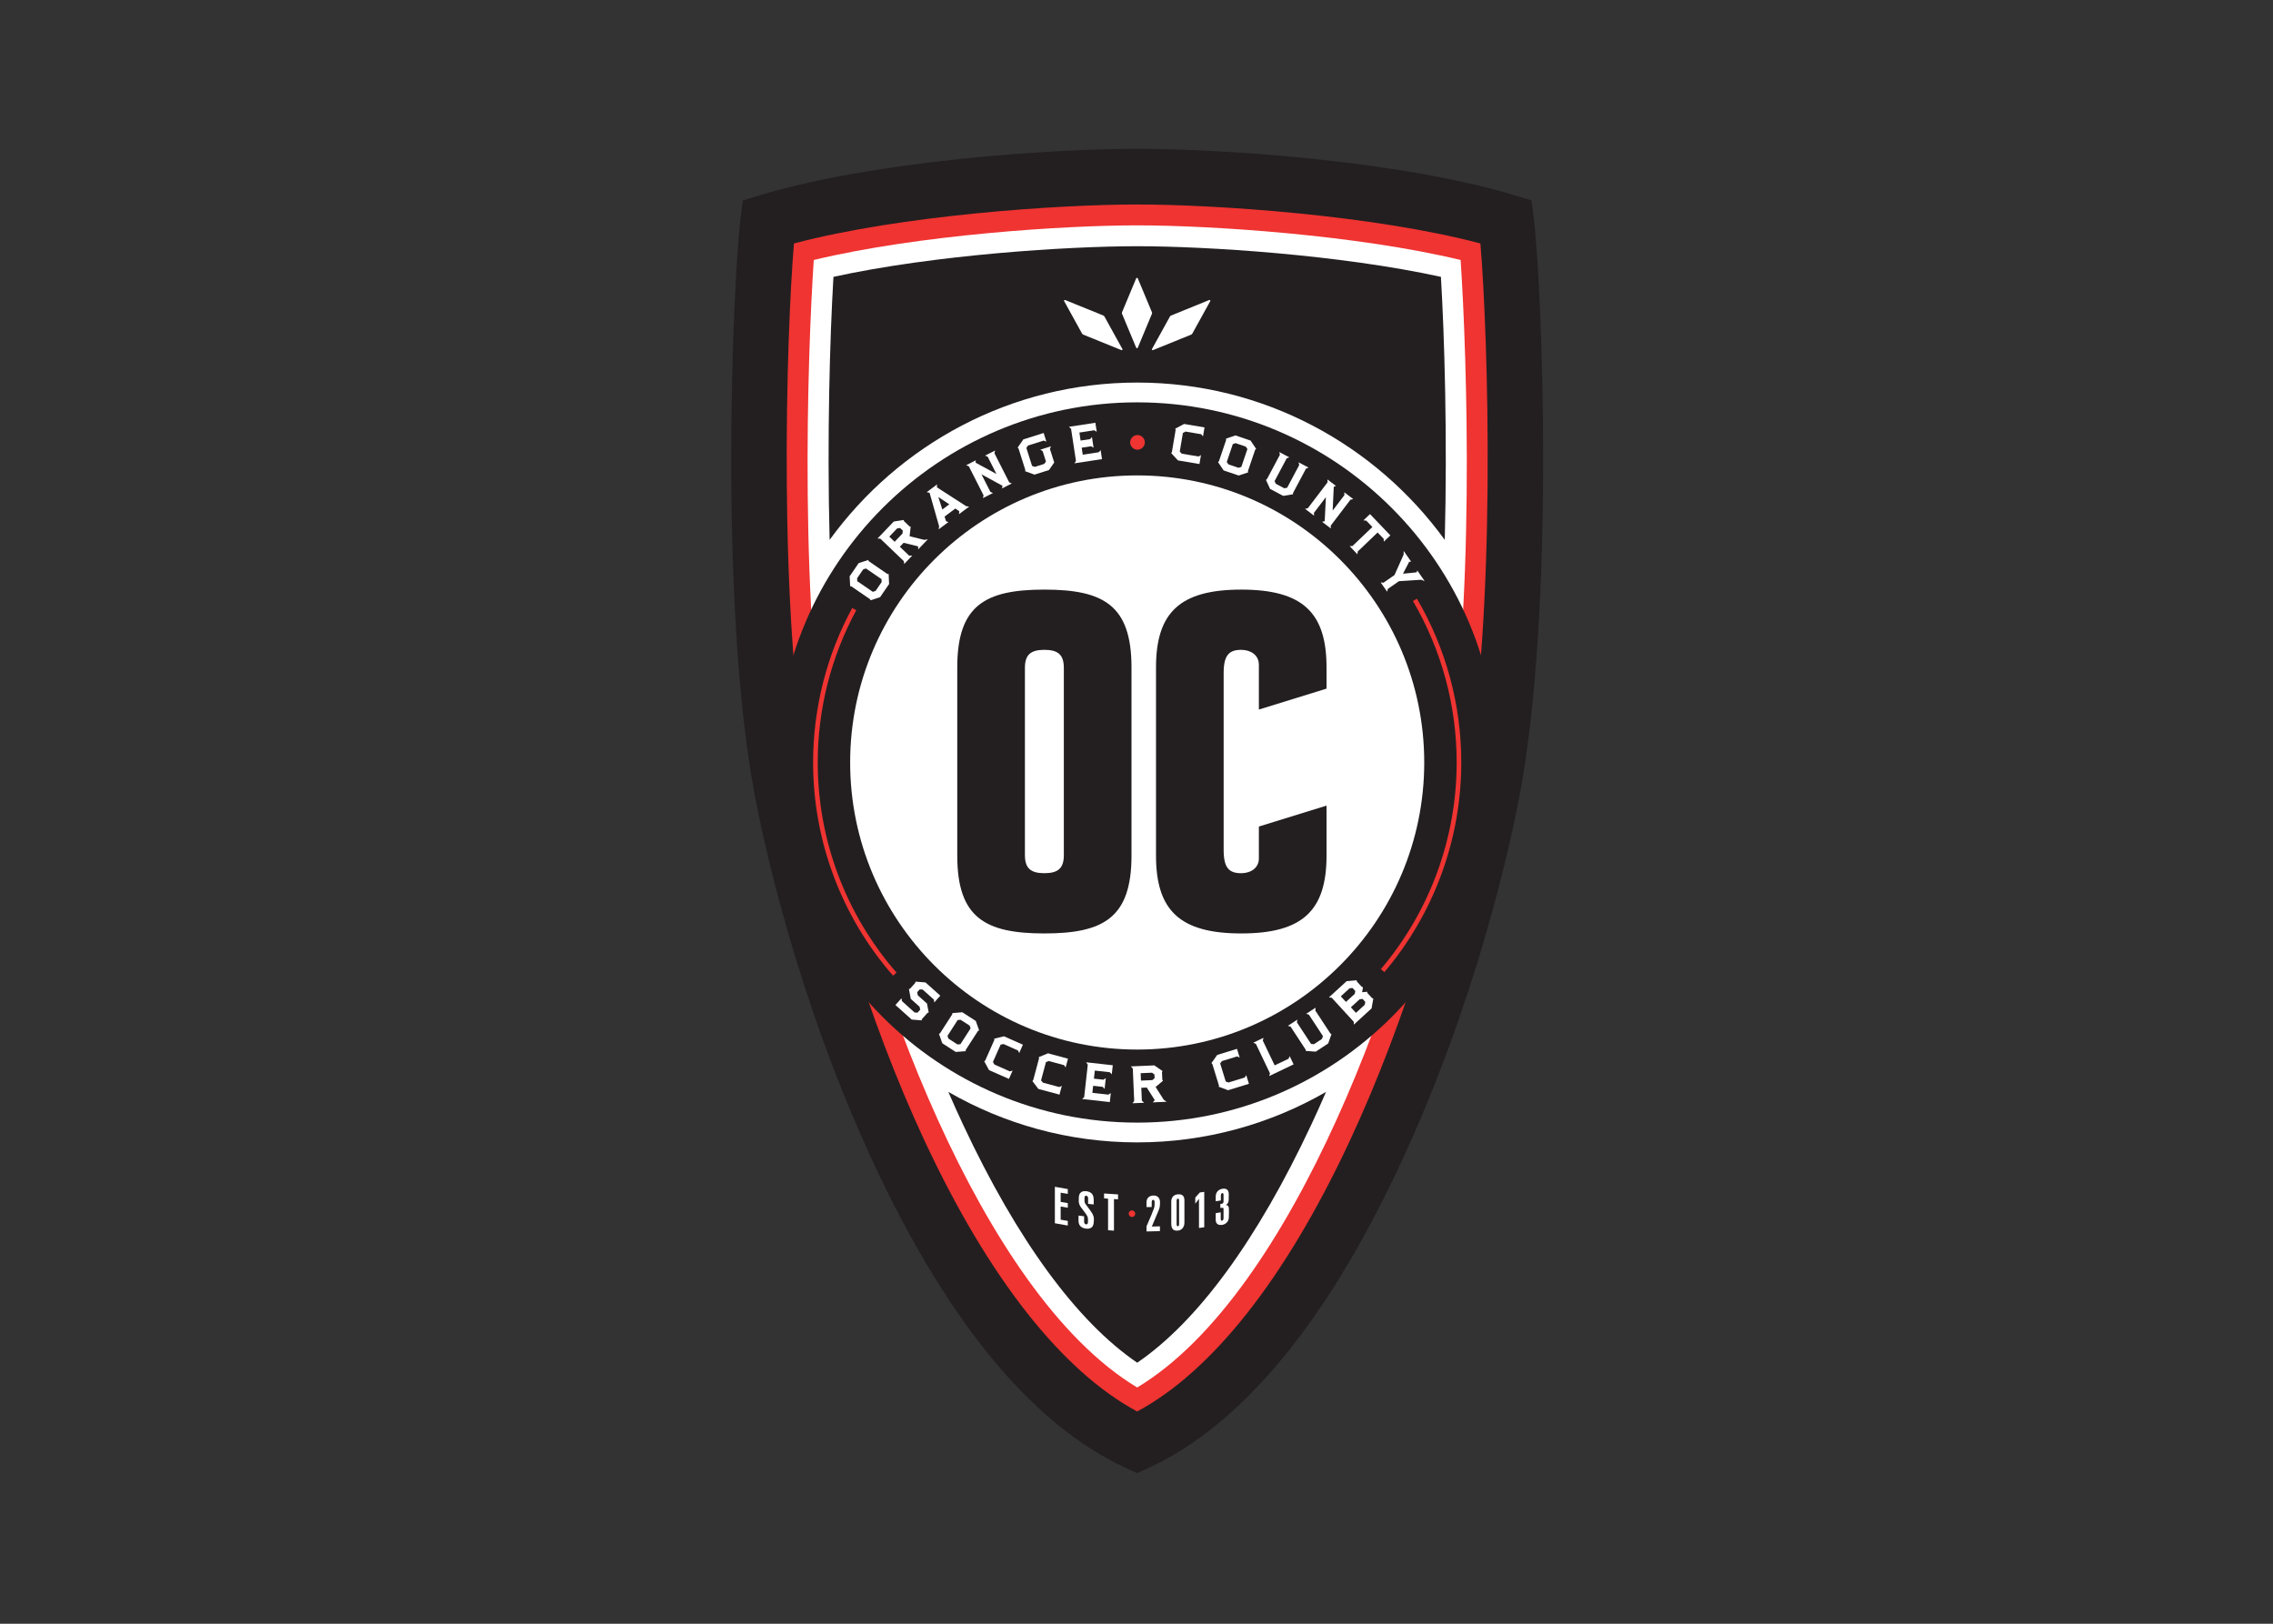 <svg clip-rule="evenodd" fill-rule="evenodd" stroke-linejoin="round" stroke-miterlimit="2" viewBox="0 0 560 400" xmlns="http://www.w3.org/2000/svg" xmlns:xlink="http://www.w3.org/1999/xlink"><rect x="0" y="0" width="560" height="400" fill="#333333" stroke="none"/><clipPath id="a"><path clip-rule="evenodd" d="m433.14 499.254h63.784v104.036h-63.784z"/></clipPath><g fill-rule="nonzero" transform="matrix(3.136 0 0 -3.136 -1178.168 1928.58)"><g><path d="m465.032 583.112c15.22 0 27.595-12.302 27.995-27.628 2.06 15.194 1.125 37.694.624 41.708-8.419 2.568-21.682 3.546-28.619 3.546s-20.201-.978-28.619-3.546c-.502-4.014-1.436-26.514.623-41.708.401 15.326 12.777 27.628 27.996 27.628" fill="#231f20"/><path d="m465.032 527.059c-11.027 0-20.579 6.291-25.28 15.476 4.468-15.337 13.121-34.872 25.28-40.509 12.159 5.637 20.811 25.172 25.28 40.509-4.702-9.185-14.253-15.476-25.28-15.476" fill="#231f20"/><path d="m465.032 507.935c-4.74 3.233-9.425 9.621-13.673 18.688-.4.855-.788 1.717-1.164 2.584 4.374-2.517 9.437-3.965 14.837-3.965 5.399 0 10.462 1.448 14.836 3.965-.376-.867-.764-1.729-1.164-2.584-4.247-9.067-8.932-15.455-13.672-18.688m-23.863 85.298c7.922 1.735 18.39 2.406 23.863 2.406 5.472 0 15.94-.671 23.861-2.406.279-4.685.512-12.573.302-20.662-5.428 7.481-14.234 12.358-24.163 12.358-9.93 0-18.735-4.877-24.164-12.358-.21 8.089.024 15.977.301 20.662m53.707-38.148c0 2.323-.276 4.582-.78 6.754 1.262 14.54.369 32.205-.075 35.717-8.532 2.568-21.959 3.546-28.989 3.546s-20.458-.978-28.989-3.546c-.445-3.512-1.338-21.177-.075-35.717-.505-2.172-.78-4.431-.78-6.754 0-6.853 2.327-13.169 6.225-18.212 4.795-14.249 12.824-30.208 23.619-35.211 10.794 5.003 18.825 20.962 23.618 35.211 3.898 5.043 6.226 11.359 6.226 18.212" fill="#fff"/></g><g clip-path="url(#a)"><path d="m465.032 601.103c-7.03 0-20.458-.979-28.989-3.548-.542-4.281-1.751-29.599 1.092-44.644 2.844-15.044 12.594-44.155 27.897-51.249 15.302 7.094 25.052 36.205 27.896 51.249 2.844 15.045 1.634 40.363 1.093 44.644-8.532 2.569-21.959 3.548-28.989 3.548m0-3.825c5.82 0 17.223-.751 25.409-2.72.505-7.512 1.184-27.949-1.271-40.937-2.808-14.855-11.733-40.17-24.138-47.633-12.405 7.463-21.33 32.778-24.139 47.633-2.455 12.988-1.775 33.425-1.27 40.937 8.185 1.969 19.589 2.72 25.409 2.72" fill="#ef3432"/><path d="m438.067 595.856c-.594-7.021-1.316-29.146 1.216-42.539 1.324-7.005 4.412-18.061 9.108-28.085 5.005-10.683 10.74-17.957 16.64-21.128 5.901 3.171 11.637 10.445 16.641 21.128 4.696 10.024 7.784 21.08 9.108 28.085 2.532 13.393 1.81 35.518 1.216 42.539-8.396 2.222-20.788 3.061-26.965 3.061-6.176 0-18.567-.839-26.964-3.061m26.964-96.603-.919.426c-7.271 3.371-13.891 11.344-19.68 23.699-6.126 13.078-8.777 25.601-9.444 29.128-2.831 14.974-1.727 40.479-1.113 45.324l.178 1.409 1.359.409c8.87 2.671 22.574 3.64 29.619 3.64 7.047 0 20.749-.969 29.62-3.64l1.359-.409.179-1.409c.613-4.845 1.716-30.35-1.114-45.324-.666-3.527-3.317-16.05-9.445-29.128-5.787-12.355-12.409-20.328-19.679-23.699z" fill="#231f20"/></g><g><path d="m459.58 518.71c-.339.055-.678.114-1.016.179v2.865c.338-.064.677-.124 1.016-.179v-.378c-.187.03-.374.062-.561.094v-.724c.187-.033.374-.064.561-.095v-.363c-.187.029-.374.061-.561.094v-1.034c.187-.034.374-.065.561-.095z" fill="#fff"/><path d="m461.608 518.873c-.048-.3-.244-.447-.6-.405-.36.044-.585.239-.586.608v.418c.147-.021.293-.039.44-.057v-.427c0-.122.062-.197.153-.207.095-.013.145.059.149.167.003.103.003.191 0 .266-.004.069-.025.152-.054.21-.102.205-.379.523-.499.699-.116.172-.163.303-.171.478-.003.118.004.241.008.324.018.304.203.504.582.46.352-.044.585-.211.585-.674v-.368c-.146.016-.293.032-.44.049v.429c0 .125-.044.194-.142.207-.091.011-.142-.049-.142-.172v-.219c0-.161.074-.251.117-.312s.367-.477.498-.691c.054-.089.113-.264.12-.358.008-.119.004-.288-.018-.425" fill="#fff"/><path d="m463.528 520.77c-.107.006-.214.012-.321.018v-2.48c-.155.01-.31.02-.464.031v2.48c-.105.007-.209.015-.314.024v.385c.366-.029.733-.054 1.099-.073z" fill="#fff"/><path d="m464.618 519.383c-.142.004-.255.123-.255.265 0 .145.116.254.255.252.146-.002.26-.121.26-.263s-.113-.256-.26-.254" fill="#ef3432"/><path d="m466.817 520.316c-.004-.113-.033-.245-.085-.375-.19-.462-.372-.9-.551-1.311.211.004.424.01.636.019v-.379c-.351-.014-.702-.022-1.054-.025v.4c.323.723.494 1.159.586 1.415.033.097.047.165.048.26v.215c0 .12-.026.195-.107.194-.084-.003-.117-.079-.117-.199v-.365c-.136-.002-.273-.005-.41-.005v.367c0 .389.261.53.549.541.307.011.505-.188.512-.508 0-.075-.004-.132-.007-.244" fill="#fff"/><path d="m468.322 520.675c0 .11-.025.151-.095.145-.065-.005-.098-.062-.098-.163v-1.843c0-.113.033-.166.098-.16.066.004.095.067.095.175zm.42-1.73c0-.353-.2-.608-.519-.633-.316-.025-.514.094-.514.553v1.729c0 .297.153.538.514.568.333.025.519-.105.519-.484z" fill="#fff"/><path d="m470.3 518.573c-.138-.019-.276-.037-.414-.054v2.279c-.002 0-.005 0-.007-.001-.095-.123-.19-.246-.284-.369v.481c.119.133.238.266.357.399.116.015.232.03.348.046z" fill="#fff"/><path d="m471.729 518.766c-.286-.05-.529.046-.529.388v.528c.132.021.264.043.395.066v-.5c0-.12.022-.166.105-.152.08.014.115.087.115.206v.717c0 .095-.072.111-.252.065v.32c.181.005.252.067.252.187v.498c0 .12-.018.184-.097.169-.083-.015-.113-.096-.112-.205v-.372c-.135-.023-.271-.045-.406-.068v.375c0 .315.196.555.521.609.333.055.506-.101.506-.421 0-.076-.003-.354-.007-.468-.007-.182-.08-.301-.22-.383v-.004c.119.005.22-.089.23-.218.019-.19.008-.646 0-.783-.015-.286-.23-.506-.501-.554" fill="#fff"/><path d="m466.192 590.336-1.108-2.656c-.03-.074-.107-.074-.137 0l-1.108 2.656c-.014.035-.014.076 0 .11l1.108 2.657c.03.073.107.073.137 0l1.108-2.657c.014-.034.014-.075 0-.11" fill="#fff"/><path d="m469.27 588.694-2.976-1.207c-.082-.033-.135.013-.097.083l1.409 2.55c.018.032.052.062.091.077l2.975 1.208c.081.033.135-.014.096-.084l-1.408-2.55c-.018-.032-.052-.062-.09-.077" fill="#fff"/><path d="m462.457 590.12 1.409-2.55c.038-.07-.015-.117-.097-.083l-2.976 1.207c-.037.015-.072.044-.09.077l-1.408 2.551c-.038.07.015.116.097.082l2.975-1.206c.038-.016.072-.045.09-.078" fill="#fff"/><path d="m491.865 555.085c0 14.82-12.014 26.833-26.833 26.833-14.82 0-26.833-12.013-26.833-26.833s12.013-26.833 26.833-26.833c14.819 0 26.833 12.013 26.833 26.833" fill="#fff"/><path d="m465.032 577.636c-12.435 0-22.551-10.116-22.551-22.55 0-12.435 10.116-22.552 22.551-22.552s22.55 10.117 22.55 22.552c0 12.434-10.115 22.55-22.55 22.55m0-50.841c-15.6 0-28.29 12.691-28.29 28.291 0 15.599 12.69 28.289 28.29 28.289 15.599 0 28.29-12.69 28.29-28.289 0-15.6-12.691-28.291-28.29-28.291" fill="#231f20"/><g fill="#fff"><path d="m447.316 534.89-1.278 1.143.477.532.033-.222.994-.895.231-.016.211.236-.048.228-.693.619-.144.772.093.034.405.453.016.095.787-.061 1.163-1.041-.475-.532-.027.222-.883.789-.231.016-.198-.22.046-.247.723-.646.136-.704-.096-.031-.442-.494-.016-.095z"/><path d="m451.946 534.201-.08.215-.707.456-.229-.016-.803-1.248.079-.215.707-.456.229.017zm-1.171-1.854-1.054.68-.263.74.083.043.961 1.492.008.097.783.066 1.058-.683.263-.74-.09-.045-.961-1.49-.004-.101z"/><path d="m453.389 530.922-.374.69.075.057.719 1.622-.007.099.764.186 1.487-.66-.289-.653-.097.198-1.142.508-.224-.052-.601-1.357.111-.2 1.222-.542.213.063-.29-.654z"/><path d="m457.271 529.438-.476.624.066.067.46 1.714-.022.096.725.301 1.571-.422-.185-.689-.126.181-1.206.324-.213-.085-.385-1.433.141-.18 1.29-.347.2.094-.185-.689z"/><path d="m460.706 528.649.161.151.282 2.544-.123.189 2.088-.232-.078-.709-.157.161-1.176.13-.07-.634.75-.083.183.123-.095-.85-.15.165-.75.083-.061-.553 1.261-.14.189.124-.079-.71z"/><path d="m466.386 530.581-.19.135-.892-.039.025-.581.893.039.177.151zm-.129-2.196.156.175-.63.989-.429-.019.045-1.014.18-.161-.917-.04.135.175-.111 2.558-.151.162 1.846.08.642-.446-.042-.089.026-.59.049-.085-.576-.485.636-1.004.232-.158z"/><path d="m472.171 529.339-.735.275.02.091-.523 1.696-.069.07.453.641 1.555.479.21-.682-.202.086-1.194-.367-.135-.186.436-1.418.216-.078 1.278.394.118.185.21-.682z"/><path d="m475.406 530.454.056.214-1.104 2.31-.205.095.801.383-.054-.218.932-1.947 1.086.519.095.204.307-.645z"/><path d="m480.035 533.01-.976-.64-.78.055-.006.094-1.191 1.816-.212.062.741.487-.027-.219 1.108-1.689.227-.021.631.415.075.22-1.106 1.687-.212.063.742.486-.028-.219 1.191-1.816.083-.043z"/><path d="m482.738 536.511-.229-.024-.691-.633.4-.436.69.634.043.225zm-.79.859-.228-.022-.692-.634.404-.439.691.633.042.226zm1.497-1.601-1.39-1.275-.009.221-1.729 1.886-.223.031 1.39 1.274.786.071.022-.098.386-.421.092-.025-.067-.394.395.036.017-.094.376-.41.092-.025z"/><path d="m443.722 570.326-.217-.073-.476-.694.01-.229 1.222-.84.218.074.476.694-.01.229zm1.818-1.223-.709-1.034-.747-.242-.041.084-1.463 1.004-.097.011-.043.784.712 1.038.748.241.042-.09 1.462-1.005.101-.006z"/><path d="m446.403 573.505-.23-.034-.617-.645.42-.402.617.645.025.231zm1.426-1.677-.009.234-1.139.279-.297-.31.734-.701.241.008-.635-.663-.022.22-1.85 1.771-.221.014 1.277 1.334.774.121.031-.093.427-.41.095-.026-.082-.749 1.155-.286.276.046z"/><path d="m449.407 575.937.316-.979.548.407zm1.625-1.346.022.226-.307.217-.847-.631.114-.366.188-.064-.769-.573.038.239-.752 2.632-.225.048.817.609-.015-.228 2.298-1.48.236-.035z"/><path d="m454.412 576.613.038.208-1.652.9.702-1.382.203-.086-.791-.401.051.215-1.158 2.282-.205.09.75.38-.015-.184 1.64-.888-.688 1.354-.206.09.787.399-.049-.219 1.158-2.283.204-.085z"/><path d="m458.101 578.057-1.139-.36-.737.269.019.092-.536 1.693-.07.068.449.645 1.595.505.215-.681-.208.084-1.231-.389-.133-.187.448-1.415.217-.076.739.234.133.187-.256.812-.188.117.842.266-.086-.203.339-1.07z"/><path d="m460.105 578.586.116.188-.385 2.53-.168.15 2.078.316.107-.706-.193.116-1.169-.178.095-.63.746.113.145.167.129-.848-.189.122-.746-.114.084-.549 1.255.191.15.167.107-.706z"/></g><path d="m464.478 580.234c.002.08.019.155.05.225s.074.131.126.183c.053.052.114.092.183.122.07.03.144.044.222.042.079-.001.155-.017.225-.049.069-.032.131-.075.183-.128.051-.054.092-.116.121-.187.03-.071.044-.147.043-.227-.002-.078-.018-.151-.05-.219s-.074-.128-.128-.179c-.053-.051-.116-.091-.186-.121-.071-.029-.147-.043-.227-.042-.078.001-.151.018-.22.05-.068.031-.128.074-.178.126-.052.053-.092.114-.121.183-.029.07-.044.143-.043.221" fill="#ef3432"/><path d="m468.232 578.815-.533.577.058.072.296 1.751-.03.093.694.369 1.604-.271-.119-.704-.142.169-1.233.208-.204-.105-.247-1.464.158-.167 1.318-.222.19.112-.12-.704z" fill="#fff"/><path d="m473.69 579.709-.13.19-.797.27-.218-.072-.476-1.406.13-.189.796-.269.219.071zm-.684-2.083-1.188.403-.436.652.07.063.568 1.68-.015.098.743.255 1.192-.404.436-.654-.076-.065-.569-1.681.021-.099z" fill="#fff"/><path d="m476.502 576.028-1.031.548-.327.712.079.05 1.02 1.918-.046.215.783-.416-.205-.082-.948-1.782.09-.21.665-.355.23.04.949 1.783-.047.215.783-.417-.205-.081-1.02-1.918.002-.093z" fill="#fff"/><path d="m479.56 573.99.203.056.092 1.879-.94-1.233.012-.221-.707.539.216.047 1.552 2.037-.009.224.67-.51-.174-.067-.086-1.864.921 1.209-.008.224.702-.534-.22-.051-1.55-2.037.011-.221z" fill="#fff"/><path d="m481.725 572.075.22.014 1.563 1.494-.479.501-.224.02.516.493 1.601-1.673-.517-.494-.009.224-.476.497-1.562-1.494-.023-.219z" fill="#fff"/><path d="m484.161 569.228.22-.021.866.602.716 1.604.005.29.585-.842-.151-.006-.488-.942 1.067.11.055.143.577-.828-.275.1-1.742-.112-.875-.609-.053-.218z" fill="#fff"/><path d="m456.211 547.808c0-1.019.437-1.42 1.529-1.42s1.529.401 1.529 1.42v14.706c0 1.019-.437 1.42-1.529 1.42s-1.529-.401-1.529-1.42zm-5.315 14.742c0 4.878 2.185 6.115 6.844 6.115 4.66 0 6.844-1.237 6.844-6.115v-14.779c0-4.877-2.184-6.115-6.844-6.115-4.659 0-6.844 1.238-6.844 6.115z" fill="#231f20"/><path d="m466.51 562.55c0 4.295 1.857 6.115 6.698 6.115s6.698-1.82 6.698-6.115v-1.664l-5.315-1.643v3.525c0 .764-.655 1.165-1.383 1.165-.946 0-1.384-.401-1.384-1.821v-13.905c0-1.419.438-1.82 1.384-1.82.728 0 1.383.401 1.383 1.165v2.502l5.315 1.643v-3.926c0-4.295-1.857-6.115-6.698-6.115s-6.698 1.82-6.698 6.115z" fill="#231f20"/><path d="m445.851 538.338c-4.051 4.636-6.281 10.584-6.281 16.748 0 4.238 1.062 8.436 3.073 12.136l.32-.174c-1.982-3.647-3.029-7.784-3.029-11.962 0-6.076 2.199-11.939 6.191-16.508z" fill="#ef3432"/><path d="m484.452 538.618-.277.235c3.84 4.525 5.955 10.289 5.955 16.232 0 4.467-1.188 8.853-3.436 12.683l.314.185c2.28-3.887 3.486-8.336 3.486-12.868 0-6.029-2.146-11.877-6.042-16.467" fill="#ef3432"/></g></g></svg>